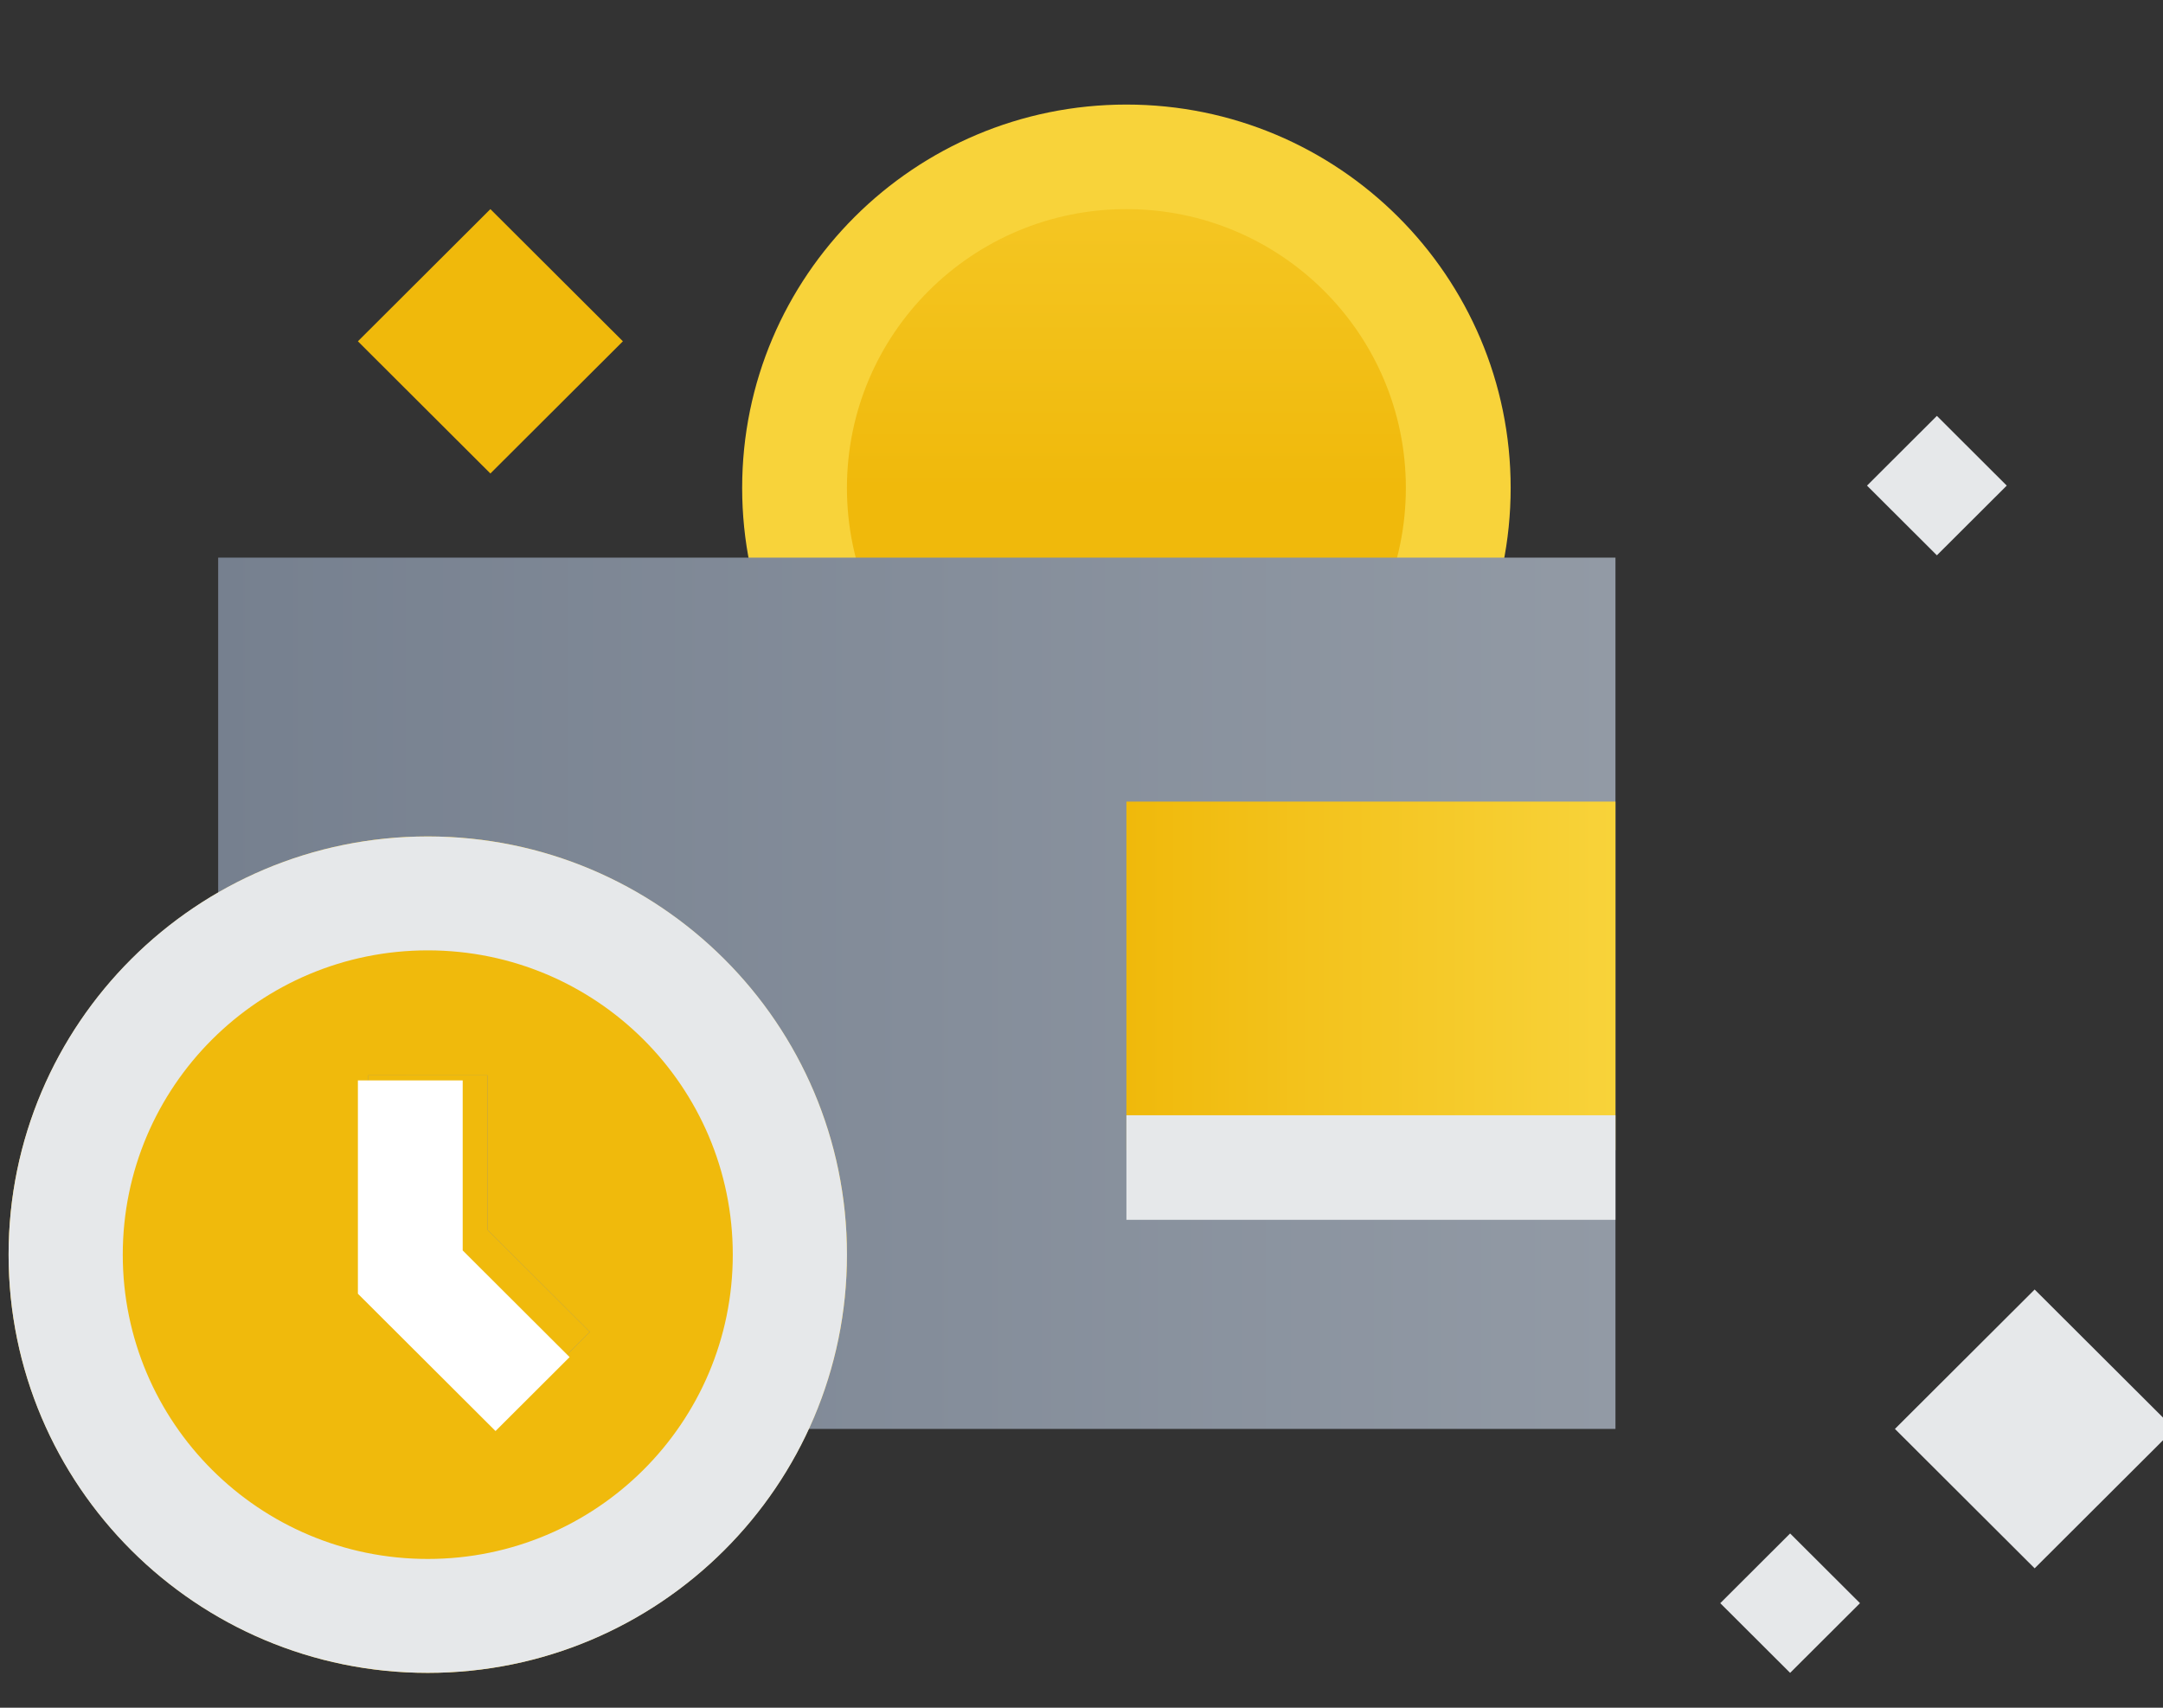 <svg width="95" height="75" viewBox="0 0 95 75" fill="none" xmlns="http://www.w3.org/2000/svg">
<rect x="0" y="0" width="95" height="75" fill="#333333" stroke="none"/>
<g clip-path="url(#clip0_26007_2945)">
<path d="M49.472 4.592C58.793 4.592 66.349 12.13 66.349 21.429C66.349 30.727 58.793 38.265 49.472 38.265C40.152 38.265 32.596 30.727 32.596 21.429C32.596 12.13 40.152 4.592 49.472 4.592Z" fill="#F8D33A"/>
<path d="M49.472 9.184C56.251 9.184 61.746 14.666 61.746 21.429C61.746 28.191 56.251 33.673 49.472 33.673C42.694 33.673 37.198 28.191 37.198 21.429C37.198 14.666 42.694 9.184 49.472 9.184Z" fill="url(#paint0_linear_26007_2945)"/>
<path fill-rule="evenodd" clip-rule="evenodd" d="M70.952 24.49H9.582V62.755H70.952V24.49Z" fill="url(#paint1_linear_26007_2945)"/>
<path d="M70.952 50.51H49.473V35.204H70.952V50.51Z" fill="url(#paint2_linear_26007_2945)"/>
<path d="M70.952 53.572H49.473V48.98H70.952V53.572Z" fill="#E6E8EA"/>
<path fill-rule="evenodd" clip-rule="evenodd" d="M37.199 55.102C37.199 65.23 28.938 73.469 18.788 73.469C8.638 73.469 0.377 65.23 0.377 55.102C0.377 44.974 8.638 36.735 18.788 36.735C28.938 36.735 37.199 44.974 37.199 55.102ZM21.418 54.016L25.908 58.495L22.189 62.205L16.158 56.188V47.23H21.418V54.016Z" fill="#F0BA0C"/>
<path d="M25.908 58.495L21.418 54.016V47.23H16.158V56.188L22.189 62.205L25.908 58.495Z" fill="#F0BA0C"/>
<path d="M20.322 47.449V54.917L25.017 59.601L21.763 62.848L15.719 56.818V47.449H20.322Z" fill="white"/>
<path d="M37.199 55.102C37.199 65.246 28.956 73.469 18.788 73.469C8.62 73.469 0.377 65.246 0.377 55.102C0.377 44.958 8.62 36.735 18.788 36.735C28.956 36.735 37.199 44.958 37.199 55.102ZM5.392 55.102C5.392 62.483 11.389 68.466 18.788 68.466C26.186 68.466 32.184 62.483 32.184 55.102C32.184 47.721 26.186 41.738 18.788 41.738C11.389 41.738 5.392 47.721 5.392 55.102Z" fill="#E6E8EA"/>
<path d="M82 21.327L85.069 18.265L88.137 21.327L85.069 24.388L82 21.327Z" fill="#E6E8EA"/>
<path d="M75.555 70.408L78.623 67.347L81.692 70.408L78.623 73.469L75.555 70.408Z" fill="#E6E8EA"/>
<path d="M83.226 62.755L89.363 56.633L95.5 62.755L89.363 68.878L83.226 62.755Z" fill="#E6E8EA"/>
<path d="M15.719 14.989L21.538 20.795L27.358 14.989L21.538 9.184L15.719 14.989Z" fill="#F0B90B"/>
</g>
<defs>
<linearGradient id="paint0_linear_26007_2945" x1="61.746" y1="21.429" x2="61.746" y2="-3.061" gradientUnits="userSpaceOnUse">
<stop stop-color="#F0B90B"/>
<stop offset="1" stop-color="#F8D33A"/>
</linearGradient>
<linearGradient id="paint1_linear_26007_2945" x1="70.952" y1="24.49" x2="9.582" y2="24.49" gradientUnits="userSpaceOnUse">
<stop stop-color="#929AA5"/>
<stop offset="1" stop-color="#76808F"/>
</linearGradient>
<linearGradient id="paint2_linear_26007_2945" x1="49.473" y1="42.857" x2="70.952" y2="42.857" gradientUnits="userSpaceOnUse">
<stop stop-color="#F0B90B"/>
<stop offset="1" stop-color="#F8D33A"/>
</linearGradient>
<clipPath id="clip0_26007_2945">
<rect width="95" height="75" fill="white"/>
</clipPath>
</defs>
</svg>
